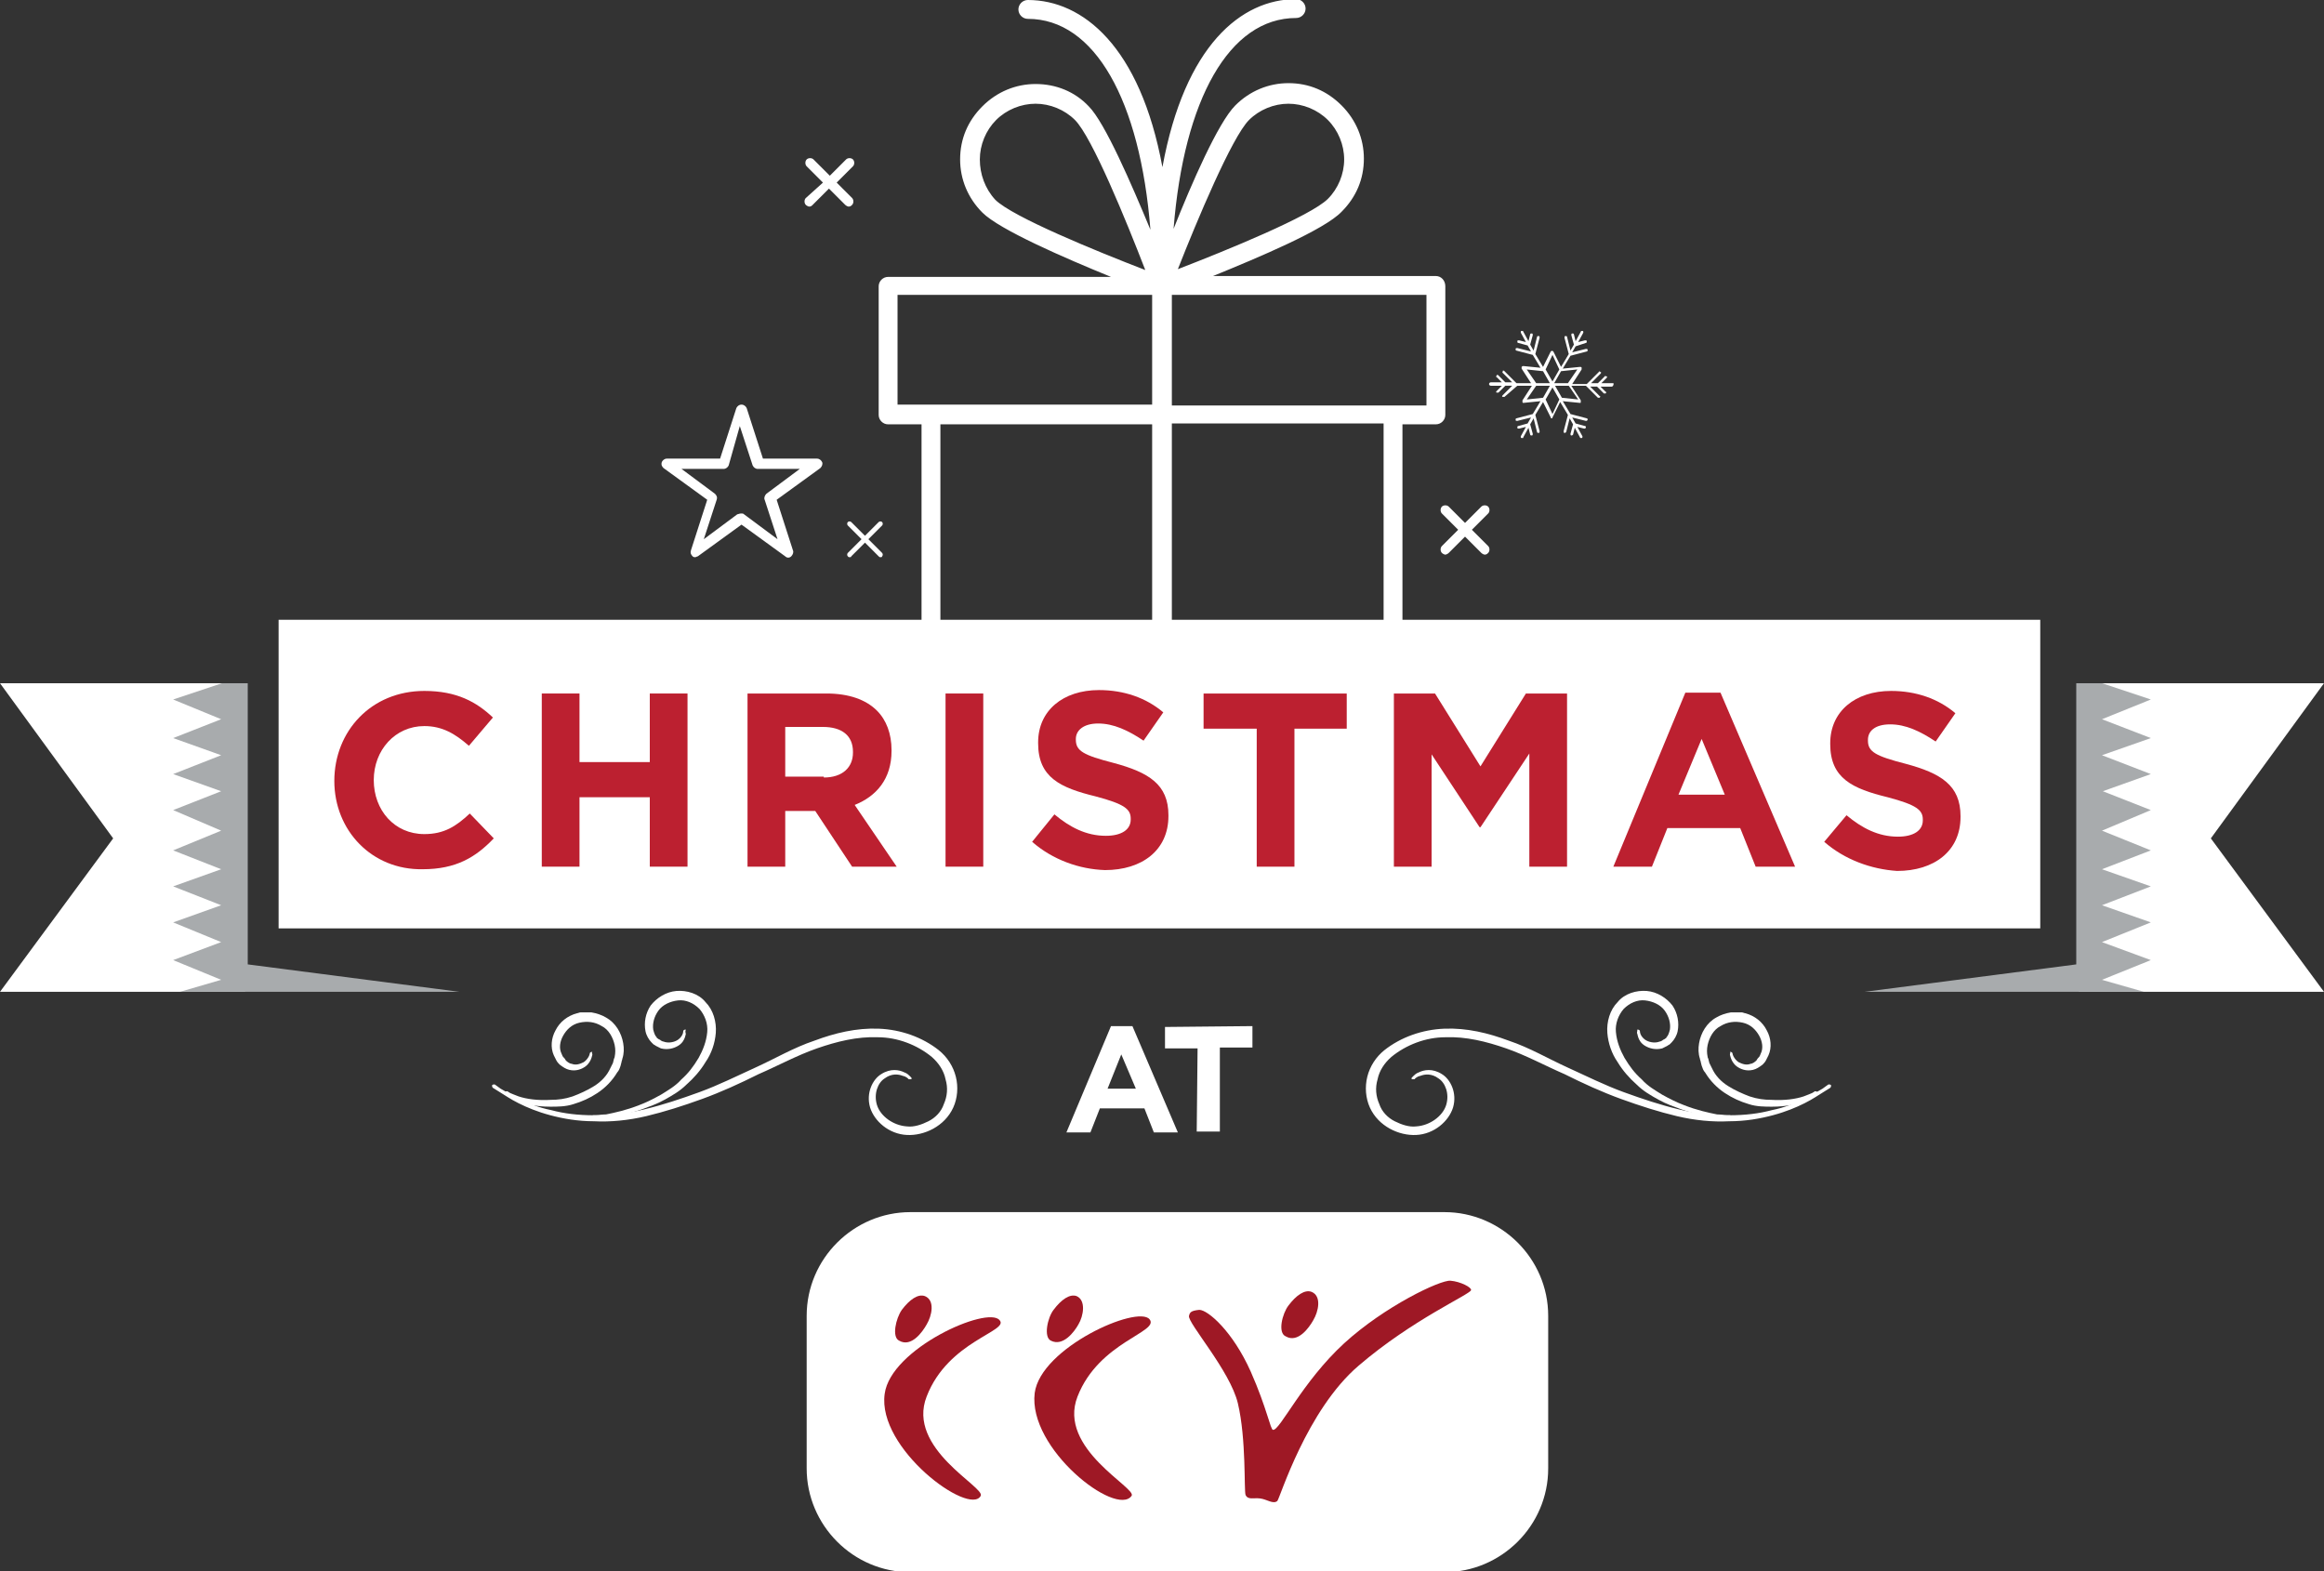 <?xml version="1.0" encoding="utf-8"?>
<!-- Generator: Adobe Illustrator 19.1.0, SVG Export Plug-In . SVG Version: 6.00 Build 0)  -->
<svg version="1.2" baseProfile="tiny" id="Layer_1" xmlns="http://www.w3.org/2000/svg" xmlns:xlink="http://www.w3.org/1999/xlink"
	 x="0px" y="0px" viewBox="0 0 271.1 183.3" xml:space="preserve">
<rect x="0" y="0" width="271.1" height="183.3" fill="#333333" stroke="none"/>
<g>
	<path fill="#FFFFFF" d="M167.5,32.2h-26c5.4-2.2,13-5.4,15-7.5c1.7-1.7,2.6-3.8,2.6-6.2c0-2.3-0.9-4.5-2.6-6.2
		c-1.7-1.7-3.8-2.6-6.2-2.6c-2.3,0-4.5,0.9-6.2,2.6c-2,2-5.1,9.1-7.2,14.4c1.2-15.1,6.5-24.6,14.3-24.6c0.6,0,1.1-0.5,1.1-1.1
		c0-0.6-0.5-1.1-1.1-1.1c-6.4,0-13,5.4-15.6,19.6C133,5.4,126.3,0,119.9,0c-0.6,0-1.1,0.5-1.1,1.1c0,0.6,0.5,1.1,1.1,1.1
		c7.8,0,13.1,9.5,14.3,24.6c-2.2-5.3-5.3-12.5-7.2-14.4c-1.6-1.7-3.8-2.6-6.2-2.6c-2.3,0-4.5,0.9-6.2,2.6c-1.7,1.7-2.6,3.8-2.6,6.2
		c0,2.3,0.9,4.5,2.6,6.2c2,2,9.6,5.3,15,7.5h-26c-0.6,0-1.1,0.5-1.1,1.1v15c0,0.6,0.5,1.1,1.1,1.1h3.9v45.1c0,0.6,0.5,1.1,1.1,1.1
		h53.9c0.6,0,1.1-0.5,1.1-1.1V49.5h3.9c0.6,0,1.1-0.5,1.1-1.1v-15C168.6,32.7,168.1,32.2,167.5,32.2z M145.7,14
		c1.2-1.2,2.9-1.9,4.6-1.9c1.7,0,3.4,0.7,4.6,1.9c1.2,1.2,1.9,2.9,1.9,4.6c0,1.7-0.7,3.4-1.9,4.6c-2,2-11.8,6-17.5,8.2
		C139.6,25.8,143.7,16,145.7,14z M114.3,18.6c0-1.7,0.7-3.4,1.9-4.6c1.2-1.2,2.9-1.9,4.6-1.9c1.7,0,3.4,0.7,4.6,1.9
		c2,2,6,11.8,8.2,17.5c-5.7-2.2-15.5-6.2-17.5-8.2C114.9,22,114.3,20.3,114.3,18.6z M104.7,34.4h29.7v12.8h-25.8h-3.9V34.4z
		 M109.7,49.5h24.7v44h-24.7V49.5z M161.4,93.4h-24.7v-44h24.7V93.4z M166.4,47.3h-3.9h-25.8V34.4h29.7V47.3z"/>
	<rect x="32.5" y="72.3" fill="#FFFFFF" width="205.5" height="36"/>
	<g>
		<path fill="#BC2030" d="M39,91.1L39,91.1c0-5.8,4.3-10.5,10.5-10.5c3.8,0,6.1,1.3,8,3.1l-2.8,3.3c-1.6-1.4-3.1-2.3-5.2-2.3
			c-3.4,0-5.9,2.8-5.9,6.3V91c0,3.5,2.4,6.3,5.9,6.3c2.3,0,3.7-0.9,5.3-2.4l2.8,2.9c-2.1,2.2-4.4,3.6-8.3,3.6
			C43.4,101.5,39,96.9,39,91.1z"/>
		<path fill="#BC2030" d="M63.2,80.9h4.4v8h8.2v-8h4.4v20.2h-4.4V93h-8.2v8.1h-4.4V80.9z"/>
		<path fill="#BC2030" d="M87.2,80.9h9.2c2.6,0,4.6,0.7,5.9,2c1.1,1.1,1.7,2.7,1.7,4.6v0.1c0,3.3-1.8,5.3-4.3,6.3l4.9,7.2h-5.2
			l-4.3-6.5h-3.5v6.5h-4.4V80.9z M96.1,90.7c2.2,0,3.4-1.2,3.4-2.9v-0.1c0-1.9-1.3-2.9-3.5-2.9h-4.4v5.8H96.1z"/>
		<path fill="#BC2030" d="M110.3,80.9h4.4v20.2h-4.4V80.9z"/>
		<path fill="#BC2030" d="M120.4,98.2L123,95c1.8,1.5,3.7,2.5,6,2.5c1.8,0,2.9-0.7,2.9-1.9v-0.1c0-1.1-0.7-1.7-4.1-2.6
			c-4.1-1-6.7-2.2-6.7-6.2v-0.1c0-3.7,2.9-6.1,7.1-6.1c2.9,0,5.5,0.9,7.5,2.6l-2.3,3.3c-1.8-1.2-3.5-2-5.3-2c-1.7,0-2.6,0.8-2.6,1.8
			v0.1c0,1.3,0.9,1.8,4.4,2.7c4.1,1.1,6.4,2.5,6.4,6.1v0.1c0,4-3.1,6.3-7.4,6.3C125.9,101.4,122.8,100.3,120.4,98.2z"/>
		<path fill="#BC2030" d="M146.5,85h-6.1v-4.1h16.7V85H151v16.1h-4.4V85z"/>
		<path fill="#BC2030" d="M162.6,80.9h4.8l5.3,8.5l5.3-8.5h4.8v20.2h-4.4V87.9l-5.7,8.6h-0.1l-5.6-8.5v13.1h-4.4V80.9z"/>
		<path fill="#BC2030" d="M196.6,80.8h4.1l8.7,20.3h-4.6l-1.8-4.5h-8.5l-1.8,4.5h-4.5L196.6,80.8z M201.2,92.7l-2.7-6.5l-2.7,6.5
			H201.2z"/>
		<path fill="#BC2030" d="M212.8,98.2l2.6-3.1c1.8,1.5,3.7,2.5,6,2.5c1.8,0,2.9-0.7,2.9-1.9v-0.1c0-1.1-0.7-1.7-4.1-2.6
			c-4.1-1-6.7-2.2-6.7-6.2v-0.1c0-3.7,2.9-6.1,7.1-6.1c2.9,0,5.5,0.9,7.5,2.6l-2.3,3.3c-1.8-1.2-3.5-2-5.3-2s-2.6,0.8-2.6,1.8v0.1
			c0,1.3,0.9,1.8,4.4,2.7c4.1,1.1,6.4,2.5,6.4,6.1v0.1c0,4-3.1,6.3-7.4,6.3C218.3,101.4,215.2,100.3,212.8,98.2z"/>
	</g>
	<path fill="#FFFFFF" d="M188.1,44.7h-1.3l0.6-0.6c0.1-0.1,0.1-0.2,0-0.2s-0.2-0.1-0.2,0l-0.8,0.8h-0.8l1.1-1.1
		c0.1-0.1,0.1-0.2,0-0.2c-0.1-0.1-0.2-0.1-0.2,0l-1.4,1.4h-1.7l1.1-1.7c0-0.1,0-0.1,0-0.2c0-0.1-0.1-0.1-0.2-0.1l-2,0.2l0.9-1.5
		l1.9-0.5c0.1,0,0.1-0.1,0.1-0.2c0-0.1-0.1-0.1-0.2-0.1l-1.6,0.4l0.4-0.7L185,40c0.1,0,0.1-0.1,0.1-0.2c0-0.1-0.1-0.1-0.2-0.1
		l-0.8,0.2l0.6-1.1c0-0.1,0-0.2-0.1-0.2c-0.1,0-0.2,0-0.2,0.1l-0.6,1.1l-0.2-0.8c0-0.1-0.1-0.1-0.2-0.1c-0.1,0-0.1,0.1-0.1,0.2
		l0.3,1.1l-0.4,0.7l-0.4-1.6c0-0.1-0.1-0.1-0.2-0.1c-0.1,0-0.1,0.1-0.1,0.2l0.5,1.9l-0.9,1.5l-0.9-1.8c-0.1-0.1-0.2-0.1-0.3,0
		l-0.9,1.8l-0.9-1.5l0.5-1.9c0-0.1,0-0.2-0.1-0.2c-0.1,0-0.2,0-0.2,0.1l-0.4,1.6l-0.4-0.7l0.3-1.1c0-0.1,0-0.2-0.1-0.2
		c-0.1,0-0.2,0-0.2,0.1l-0.2,0.8l-0.6-1.1c0-0.1-0.1-0.1-0.2-0.1c-0.1,0-0.1,0.1-0.1,0.2l0.6,1.1l-0.8-0.2c-0.1,0-0.2,0-0.2,0.1
		c0,0.1,0,0.2,0.1,0.2l1.1,0.3l0.4,0.7l-1.6-0.4c-0.1,0-0.2,0-0.2,0.1c0,0.1,0,0.2,0.1,0.2l1.9,0.5l0.9,1.5l-2-0.2
		c-0.1,0-0.1,0-0.2,0.1c0,0.1,0,0.1,0,0.2l1.1,1.7l-1.7,0l-1.4-1.4c-0.1-0.1-0.2-0.1-0.2,0s-0.1,0.2,0,0.2l1.1,1.1h-0.8l-0.8-0.8
		c-0.1-0.1-0.2-0.1-0.2,0c-0.1,0.1-0.1,0.2,0,0.2l0.6,0.6l-1.3,0c-0.1,0-0.2,0.1-0.2,0.2c0,0.1,0.1,0.2,0.2,0.2l1.3,0l-0.6,0.6
		c-0.1,0.1-0.1,0.2,0,0.2c0,0,0.1,0,0.1,0c0,0,0.1,0,0.1,0l0.8-0.8h0.8l-1.1,1.1c-0.1,0.1-0.1,0.2,0,0.2c0,0,0.1,0,0.1,0
		s0.1,0,0.1,0L177,45l1.7,0l-1.1,1.7c0,0.1,0,0.1,0,0.2c0,0.1,0.1,0.1,0.1,0.1c0,0,0,0,0,0l2-0.2l-0.9,1.5l-1.9,0.5
		c-0.1,0-0.1,0.1-0.1,0.2c0,0.1,0.1,0.1,0.2,0.1c0,0,0,0,0,0l1.6-0.4l-0.4,0.7l-1.1,0.3c-0.1,0-0.1,0.1-0.1,0.2
		c0,0.1,0.1,0.1,0.2,0.1c0,0,0,0,0,0l0.8-0.2l-0.6,1.1c0,0.1,0,0.2,0.1,0.2c0,0,0.1,0,0.1,0c0.1,0,0.1,0,0.1-0.1l0.6-1.1l0.2,0.8
		c0,0.1,0.1,0.1,0.2,0.1c0,0,0,0,0,0c0.1,0,0.1-0.1,0.1-0.2l-0.3-1.1l0.4-0.7l0.4,1.6c0,0.1,0.1,0.1,0.2,0.1c0,0,0,0,0,0
		c0.1,0,0.1-0.1,0.1-0.2l-0.5-1.9l0.9-1.5l0.9,1.8c0,0.1,0.1,0.1,0.1,0.1c0.1,0,0.1,0,0.1-0.1l0.9-1.8l0.9,1.5l-0.5,1.9
		c0,0.1,0,0.2,0.1,0.2c0,0,0,0,0,0c0.1,0,0.1,0,0.2-0.1l0.4-1.6l0.4,0.7l-0.3,1.1c0,0.1,0,0.2,0.1,0.2c0,0,0,0,0,0
		c0.1,0,0.1,0,0.2-0.1l0.2-0.8l0.6,1.1c0,0.1,0.1,0.1,0.1,0.1c0,0,0.1,0,0.1,0c0.1,0,0.1-0.1,0.1-0.2l-0.6-1.1l0.8,0.2c0,0,0,0,0,0
		c0.1,0,0.1,0,0.2-0.1c0-0.1,0-0.2-0.1-0.2l-1.1-0.3l-0.4-0.7l1.6,0.4c0,0,0,0,0,0c0.1,0,0.1,0,0.2-0.1c0-0.1,0-0.2-0.1-0.2
		l-1.9-0.5l-0.9-1.5l2,0.2c0,0,0,0,0,0c0.1,0,0.1,0,0.1-0.1c0-0.1,0-0.1,0-0.2l-1.1-1.7h1.7l1.4,1.4c0,0,0.1,0,0.1,0
		c0,0,0.1,0,0.1,0c0.1-0.1,0.1-0.2,0-0.2l-1.1-1.1h0.8l0.8,0.8c0,0,0.1,0,0.1,0s0.1,0,0.1,0c0.1-0.1,0.1-0.2,0-0.2l-0.6-0.6h1.3
		c0.1,0,0.2-0.1,0.2-0.2C188.3,44.7,188.2,44.7,188.1,44.7z M184,43.1l-1.1,1.6h-1.6l0.8-1.4L184,43.1z M181.1,41.4l0.8,1.7
		l-0.8,1.4l-0.8-1.4L181.1,41.4z M178.1,43.1l1.9,0.2l0.8,1.4l-1.6,0L178.1,43.1z M178.1,46.6l1.1-1.6l1.6,0l-0.8,1.4L178.1,46.6z
		 M181.1,48.3l-0.8-1.7l0.8-1.4l0.8,1.4L181.1,48.3z M182.2,46.4l-0.8-1.4h1.6l1.1,1.6L182.2,46.4z"/>
	<path fill="#FFFFFF" d="M81.1,65c-0.1,0-0.2,0-0.3-0.1c-0.2-0.2-0.3-0.4-0.2-0.7l1.9-5.9l-5.1-3.7c-0.2-0.2-0.3-0.4-0.2-0.7
		c0.1-0.2,0.3-0.4,0.6-0.4H84l1.9-5.9c0.1-0.2,0.3-0.4,0.6-0.4s0.5,0.2,0.6,0.4l1.9,5.9h6.3c0.3,0,0.5,0.2,0.6,0.4
		c0.1,0.2,0,0.5-0.2,0.7l-5.1,3.7l1.9,5.9c0.1,0.2,0,0.5-0.2,0.7c-0.2,0.2-0.5,0.2-0.7,0l-5.1-3.7l-5.1,3.7
		C81.3,64.9,81.2,65,81.1,65z M86.5,59.9c0.1,0,0.2,0,0.3,0.1l3.9,2.9l-1.5-4.6c-0.1-0.2,0-0.5,0.2-0.7l3.9-2.9h-4.9
		c-0.3,0-0.5-0.2-0.6-0.4l-1.5-4.6L85,54.3c-0.1,0.2-0.3,0.4-0.6,0.4h-4.9l3.9,2.9c0.2,0.2,0.3,0.4,0.2,0.7l-1.5,4.6l3.9-2.9
		C86.3,59.9,86.4,59.9,86.5,59.9z"/>
	<path fill="#FFFFFF" d="M97.6,21.3l1.9-1.9c0.2-0.2,0.2-0.6,0-0.8s-0.6-0.2-0.8,0l-1.9,1.9l-1.9-1.9c-0.2-0.2-0.6-0.2-0.8,0
		s-0.2,0.6,0,0.8l1.9,1.9L94,23.1c-0.2,0.2-0.2,0.6,0,0.8c0.1,0.1,0.3,0.2,0.4,0.2c0.2,0,0.3-0.1,0.4-0.2l1.9-1.9l1.9,1.9
		c0.1,0.1,0.3,0.2,0.4,0.2c0.2,0,0.3-0.1,0.4-0.2c0.2-0.2,0.2-0.6,0-0.8L97.6,21.3z"/>
	<path fill="#FFFFFF" d="M171.7,61.8l1.9-1.9c0.2-0.2,0.2-0.6,0-0.8c-0.2-0.2-0.6-0.2-0.8,0l-1.9,1.9l-1.9-1.9
		c-0.2-0.2-0.6-0.2-0.8,0c-0.2,0.2-0.2,0.6,0,0.8l1.9,1.9l-1.9,1.9c-0.2,0.2-0.2,0.6,0,0.8c0.1,0.1,0.3,0.2,0.4,0.2s0.3-0.1,0.4-0.2
		l1.9-1.9l1.9,1.9c0.1,0.1,0.3,0.2,0.4,0.2c0.2,0,0.3-0.1,0.4-0.2c0.2-0.2,0.2-0.6,0-0.8L171.7,61.8z"/>
	<path fill="#FFFFFF" d="M101.3,62.9l1.6-1.6c0.1-0.1,0.1-0.3,0-0.4c-0.1-0.1-0.3-0.1-0.4,0l-1.6,1.6l-1.6-1.6
		c-0.1-0.1-0.3-0.1-0.4,0c-0.1,0.1-0.1,0.3,0,0.4l1.6,1.6l-1.6,1.6c-0.1,0.1-0.1,0.3,0,0.4C99,65,99,65,99.1,65c0.1,0,0.2,0,0.2-0.1
		l1.6-1.6l1.6,1.6c0.1,0.1,0.1,0.1,0.2,0.1s0.2,0,0.2-0.1c0.1-0.1,0.1-0.3,0-0.4L101.3,62.9z"/>
	<g>
		<path fill="#FFFFFF" d="M129.6,119.7l2.5,0l5.3,12.4l-2.8,0l-1.1-2.8l-5.2,0l-1.1,2.8l-2.8,0L129.6,119.7z M132.5,127l-1.7-4
			l-1.6,4L132.5,127z"/>
		<path fill="#FFFFFF" d="M139.7,122.3l-3.8,0l0-2.5l10.2-0.1l0,2.5l-3.8,0l0,9.8l-2.7,0L139.7,122.3z"/>
	</g>
	<g>
		<g>
			<path fill="#FFFFFF" d="M106,125.9c0,0-0.2-0.3-0.7-0.4c-0.5-0.2-1.3-0.3-2.1,0.3c-0.8,0.5-1.3,1.8-0.9,3.1
				c0.4,1.3,1.9,2.4,3.5,2.5c0.8,0.1,1.7-0.2,2.5-0.6c0.8-0.4,1.5-1.1,1.8-2c0.4-0.9,0.5-1.9,0.2-2.9c-0.2-1-0.8-1.9-1.6-2.6
				c-1.7-1.4-4-2.3-6.3-2.3c-2.4-0.1-4.8,0.5-7.1,1.3c-2.3,0.8-4.5,2-6.8,3c-2.2,1.1-4.4,2.1-6.6,2.9c-2.2,0.8-4.4,1.5-6.5,2
				c-2.1,0.5-4.2,0.7-6.1,0.6c-1.9,0-3.6-0.3-5.1-0.7c-1.5-0.4-2.7-0.9-3.7-1.4c-1-0.5-1.7-1-2.2-1.3c-0.5-0.3-0.8-0.5-0.8-0.5
				c-0.1-0.1-0.1-0.2-0.1-0.3c0.1-0.1,0.2-0.1,0.3-0.1l0,0c0,0,0.3,0.2,0.7,0.5c0.5,0.3,1.2,0.7,2.2,1.2c1,0.5,2.2,1,3.7,1.3
				c1.5,0.4,3.1,0.6,5,0.6c1.8,0,3.9-0.2,5.9-0.7c2.1-0.5,4.2-1.2,6.4-2c2.2-0.8,4.4-1.9,6.6-2.9c2.2-1,4.4-2.3,6.8-3.1
				c2.4-0.9,4.9-1.5,7.5-1.4c2.6,0.1,5.1,1,7,2.5c1,0.8,1.7,1.9,2,3.1c0.3,1.2,0.2,2.5-0.3,3.6c-1,2.2-3.4,3.3-5.4,3.2
				c-2.1-0.1-3.8-1.6-4.3-3.2c-0.5-1.7,0.3-3.3,1.3-3.9c1.1-0.7,2.1-0.5,2.7-0.2c0.3,0.1,0.5,0.3,0.6,0.4c0.1,0.1,0.2,0.2,0.2,0.2
				c0.1,0.1,0,0.2,0,0.2c0,0,0,0-0.1,0L106,125.9z"/>
			<path fill="#FFFFFF" d="M69.1,123c0,0,0,0.1-0.1,0.4c-0.1,0.3-0.3,0.7-0.7,1c-0.4,0.3-1.1,0.6-1.9,0.4c-0.4-0.1-0.7-0.3-1.1-0.6
				c-0.1-0.1-0.3-0.3-0.4-0.5c-0.1-0.2-0.2-0.4-0.3-0.6c-0.4-0.9-0.3-2,0.2-2.9c0.5-1,1.4-1.7,2.5-2c0.1,0,0.3-0.1,0.4-0.1l0.1,0
				l0.1,0l0.2,0c0.2,0,0.6,0,0.9,0c0.6,0.1,1.2,0.3,1.7,0.6c1.1,0.6,1.8,1.8,2,3c0.1,0.6,0.1,1.2-0.1,1.8c0,0.1-0.1,0.3-0.1,0.4
				l-0.1,0.4c-0.1,0.3-0.2,0.6-0.4,0.8c-0.6,1-1.4,1.8-2.3,2.4c-0.9,0.6-1.8,1-2.8,1.3c-0.9,0.3-1.9,0.3-2.7,0.3
				c-1.7,0-3-0.3-3.9-0.7c-0.5-0.2-0.8-0.4-1-0.5c-0.2-0.1-0.3-0.2-0.3-0.2c-0.1-0.1-0.1-0.2-0.1-0.3c0.1-0.1,0.2-0.1,0.3-0.1l0,0
				c0,0,0.1,0.1,0.3,0.2c0.2,0.1,0.5,0.2,1,0.4c0.9,0.3,2.2,0.5,3.8,0.4c0.8,0,1.6-0.1,2.5-0.4c0.8-0.3,1.7-0.7,2.5-1.2
				c0.8-0.5,1.5-1.2,1.9-2.1c0.1-0.2,0.2-0.4,0.3-0.6l0.1-0.4c0-0.1,0.1-0.2,0.1-0.3c0.1-0.5,0.1-0.9,0-1.4
				c-0.2-0.9-0.7-1.8-1.5-2.2c-0.8-0.5-1.7-0.6-2.6-0.4c-0.9,0.2-1.5,0.8-1.9,1.5c-0.4,0.7-0.5,1.5-0.2,2.1c0.1,0.2,0.1,0.3,0.2,0.4
				c0.1,0.1,0.2,0.2,0.3,0.4c0.2,0.2,0.5,0.4,0.7,0.4c0.5,0.2,1,0,1.4-0.2c0.3-0.2,0.5-0.5,0.6-0.7c0.1-0.2,0.1-0.4,0.1-0.3
				c0-0.1,0.1-0.2,0.3-0.2C69,122.8,69.1,122.9,69.1,123z"/>
			<path fill="#FFFFFF" d="M80,120.6c0,0,0,0.1-0.1,0.4c-0.1,0.3-0.3,0.7-0.8,1c-0.5,0.3-1.2,0.5-2,0.3c-0.2-0.1-0.4-0.2-0.6-0.3
				c-0.1-0.1-0.2-0.1-0.3-0.2c-0.1-0.1-0.1-0.1-0.2-0.2c-0.3-0.3-0.6-0.8-0.7-1.3c-0.2-1,0-2.1,0.6-3c0.7-0.9,1.8-1.6,3-1.7
				c1.2-0.1,2.6,0.3,3.4,1.3c0.9,0.9,1.3,2.3,1.2,3.6c-0.1,1.2-0.5,2.4-1.2,3.4c-0.6,1-1.4,1.9-2.2,2.6c-0.8,0.8-1.7,1.3-2.6,1.8
				c-0.9,0.5-1.8,0.8-2.6,1.1c-1.7,0.6-3.1,0.8-4.1,1c-0.5,0.1-0.9,0.1-1.2,0.1c-0.3,0-0.4,0-0.4,0c-0.1,0-0.2-0.1-0.2-0.2
				c0-0.1,0.1-0.2,0.2-0.2l0,0c0,0,0.1,0,0.4,0c0.3,0,0.6-0.1,1.1-0.1c1-0.2,2.4-0.5,3.9-1.1c0.8-0.3,1.6-0.7,2.5-1.2
				c0.8-0.5,1.7-1,2.4-1.8c0.8-0.7,1.4-1.5,2-2.5c0.5-0.9,0.9-1.9,1-3c0.1-1-0.3-2-0.9-2.7c-0.7-0.7-1.6-1.1-2.5-1
				c-0.9,0.1-1.8,0.5-2.3,1.2c-0.5,0.7-0.7,1.5-0.6,2.2c0.1,0.4,0.2,0.7,0.4,0.9c0,0.1,0.1,0.1,0.2,0.2l0.2,0.1
				c0.1,0.1,0.3,0.2,0.4,0.2c0.5,0.2,1.1,0.1,1.5-0.1c0.4-0.2,0.6-0.5,0.7-0.7c0.1-0.2,0.1-0.4,0.1-0.4c0-0.1,0.1-0.2,0.3-0.2
				C79.9,120.4,80,120.5,80,120.6z"/>
		</g>
		<g>
			<path fill="#FFFFFF" d="M165,125.9c0,0,0.2-0.3,0.7-0.4c0.5-0.2,1.3-0.3,2.1,0.3c0.8,0.5,1.3,1.8,0.9,3.1
				c-0.4,1.3-1.9,2.4-3.5,2.5c-0.8,0.1-1.7-0.2-2.5-0.6c-0.8-0.4-1.5-1.1-1.8-2c-0.4-0.9-0.5-1.9-0.2-2.9c0.2-1,0.8-1.9,1.6-2.6
				c1.7-1.4,4-2.3,6.3-2.3c2.4-0.1,4.8,0.5,7.1,1.3c2.3,0.8,4.5,2,6.8,3c2.2,1.1,4.4,2.1,6.6,2.9c2.2,0.8,4.4,1.5,6.5,2
				c2.1,0.5,4.2,0.7,6.1,0.6c1.9,0,3.6-0.3,5.1-0.7c1.5-0.4,2.7-0.9,3.7-1.4c1-0.5,1.7-1,2.2-1.3c0.5-0.3,0.8-0.5,0.8-0.5
				c0.1-0.1,0.1-0.2,0.1-0.3c-0.1-0.1-0.2-0.1-0.3-0.1l0,0c0,0-0.3,0.2-0.7,0.5c-0.5,0.3-1.2,0.7-2.2,1.2c-1,0.5-2.2,1-3.7,1.3
				c-1.5,0.4-3.1,0.6-5,0.6c-1.8,0-3.9-0.2-5.9-0.7c-2.1-0.5-4.2-1.2-6.4-2c-2.2-0.8-4.4-1.9-6.6-2.9c-2.2-1-4.4-2.3-6.8-3.1
				c-2.4-0.9-4.9-1.5-7.5-1.4c-2.6,0.1-5.1,1-7,2.5c-1,0.8-1.7,1.9-2,3.1c-0.3,1.2-0.2,2.5,0.3,3.6c1,2.2,3.4,3.3,5.4,3.2
				c2.1-0.1,3.8-1.6,4.3-3.2c0.5-1.7-0.3-3.3-1.3-3.9c-1.1-0.7-2.1-0.5-2.7-0.2c-0.3,0.1-0.5,0.3-0.6,0.4c-0.1,0.1-0.2,0.2-0.2,0.2
				c-0.1,0.1,0,0.2,0,0.2c0,0,0,0,0.1,0L165,125.9z"/>
			<path fill="#FFFFFF" d="M201.8,123c0,0,0,0.1,0.1,0.4c0.1,0.3,0.3,0.7,0.7,1c0.4,0.3,1.1,0.6,1.9,0.4c0.4-0.1,0.7-0.3,1.1-0.6
				c0.1-0.1,0.3-0.3,0.4-0.5c0.1-0.2,0.2-0.4,0.3-0.6c0.4-0.9,0.3-2-0.2-2.9c-0.5-1-1.4-1.7-2.5-2c-0.1,0-0.3-0.1-0.4-0.1l-0.1,0
				l-0.1,0l-0.2,0c-0.2,0-0.6,0-0.9,0c-0.6,0.1-1.2,0.3-1.7,0.6c-1.1,0.6-1.8,1.8-2,3c-0.1,0.6-0.1,1.2,0.1,1.8
				c0,0.1,0.1,0.3,0.1,0.4l0.1,0.4c0.1,0.3,0.2,0.6,0.4,0.8c0.6,1,1.4,1.8,2.3,2.4c0.9,0.6,1.8,1,2.8,1.3c0.9,0.3,1.9,0.3,2.7,0.3
				c1.7,0,3-0.3,3.9-0.7c0.5-0.2,0.8-0.4,1-0.5c0.2-0.1,0.3-0.2,0.3-0.2c0.1-0.1,0.1-0.2,0.1-0.3c-0.1-0.1-0.2-0.1-0.3-0.1l0,0
				c0,0-0.1,0.1-0.3,0.2c-0.2,0.1-0.5,0.2-1,0.4c-0.9,0.3-2.2,0.5-3.8,0.4c-0.8,0-1.6-0.1-2.5-0.4c-0.8-0.3-1.7-0.7-2.5-1.2
				c-0.8-0.5-1.5-1.2-1.9-2.1c-0.1-0.2-0.2-0.4-0.3-0.6l-0.1-0.4c0-0.1-0.1-0.2-0.1-0.3c-0.1-0.5-0.1-0.9,0-1.4
				c0.2-0.9,0.7-1.8,1.5-2.2c0.8-0.5,1.7-0.6,2.6-0.4c0.9,0.2,1.5,0.8,1.9,1.5c0.4,0.7,0.5,1.5,0.2,2.1c-0.1,0.2-0.1,0.3-0.2,0.4
				c-0.1,0.1-0.2,0.2-0.3,0.4c-0.2,0.2-0.5,0.4-0.7,0.4c-0.5,0.2-1,0-1.4-0.2c-0.3-0.2-0.5-0.5-0.6-0.7c-0.1-0.2-0.1-0.4-0.1-0.3
				c0-0.1-0.1-0.2-0.3-0.2C201.9,122.8,201.8,122.9,201.8,123z"/>
			<path fill="#FFFFFF" d="M191,120.6c0,0,0,0.1,0.1,0.4c0.1,0.3,0.3,0.7,0.8,1c0.5,0.3,1.2,0.5,2,0.3c0.2-0.1,0.4-0.2,0.6-0.3
				c0.1-0.1,0.2-0.1,0.3-0.2c0.1-0.1,0.1-0.1,0.2-0.2c0.3-0.3,0.6-0.8,0.7-1.3c0.2-1,0-2.1-0.6-3c-0.7-0.9-1.8-1.6-3-1.7
				c-1.2-0.1-2.6,0.3-3.4,1.3c-0.9,0.9-1.3,2.3-1.2,3.6c0.1,1.2,0.5,2.4,1.2,3.4c0.6,1,1.4,1.9,2.2,2.6c0.8,0.8,1.7,1.3,2.6,1.8
				c0.9,0.5,1.8,0.8,2.6,1.1c1.7,0.6,3.1,0.8,4.1,1c0.5,0.1,0.9,0.1,1.2,0.1c0.3,0,0.4,0,0.4,0c0.1,0,0.2-0.1,0.2-0.2
				c0-0.1-0.1-0.2-0.2-0.2l0,0c0,0-0.1,0-0.4,0c-0.3,0-0.6-0.1-1.1-0.1c-1-0.2-2.4-0.5-3.9-1.1c-0.8-0.3-1.6-0.7-2.5-1.2
				c-0.8-0.5-1.7-1-2.4-1.8c-0.8-0.7-1.4-1.5-2-2.5c-0.5-0.9-0.9-1.9-1-3c-0.1-1,0.3-2,0.9-2.7c0.7-0.7,1.6-1.1,2.5-1
				c0.9,0.1,1.8,0.5,2.3,1.2c0.5,0.7,0.7,1.5,0.6,2.2c-0.1,0.4-0.2,0.7-0.4,0.9c0,0.1-0.1,0.1-0.2,0.2l-0.2,0.1
				c-0.1,0.1-0.3,0.2-0.4,0.2c-0.5,0.2-1.1,0.1-1.5-0.1c-0.4-0.2-0.6-0.5-0.7-0.7c-0.1-0.2-0.1-0.4-0.1-0.4c0-0.1-0.1-0.2-0.3-0.2
				C191,120.4,190.9,120.5,191,120.6z"/>
		</g>
	</g>
	<g>
		<path id="XMLID_27_" fill="#FFFFFF" d="M168.5,141.4h-62.3c-6.6,0-12.1,5.4-12.1,12.1v17.8c0,6.6,5.4,12.1,12.1,12.1h62.3
			c6.6,0,12.1-5.4,12.1-12.1v-17.8C180.6,146.8,175.1,141.4,168.5,141.4z"/>
		<g>
			<g id="XMLID_11_">
				<path fill="#9E1825" d="M150.3,152.3c0.9-1.2,1.9-1.9,2.7-1.6c1.2,0.5,0.8,2.3,0.2,3.3c-0.5,0.9-1.8,2.7-3.2,1.9
					C149,155.5,149.6,153.2,150.3,152.3z"/>
			</g>
			<g id="XMLID_9_">
				<path fill="#9E1825" d="M122.9,152.8c0.9-1.2,1.9-1.9,2.7-1.6c1.1,0.5,0.8,2.3,0.2,3.3c-0.5,0.9-1.8,2.6-3.2,1.9
					C121.7,156,122.2,153.7,122.9,152.8z"/>
			</g>
			<g id="XMLID_7_">
				<path fill="#9E1825" d="M105.2,152.8c0.9-1.2,1.9-1.9,2.7-1.6c1.2,0.5,0.8,2.3,0.2,3.3c-0.5,0.9-1.8,2.7-3.2,1.9
					C104,156,104.5,153.8,105.2,152.8z"/>
			</g>
			<g id="XMLID_5_">
				<path fill="#9E1825" d="M108.1,162.9c-2.4,6.1,6.9,10.6,6.3,11.6c-1.3,2.4-12.1-5.5-11.2-11.9c0.7-5.3,12-10.3,13.4-8.6
					C117.8,155.3,110.6,156.4,108.1,162.9z"/>
			</g>
			<g id="XMLID_3_">
				<path fill="#9E1825" d="M125.7,162.9c-2.4,6.1,7,10.7,6.3,11.6c-1.8,2.5-12.1-5.5-11.3-12c0.7-5.3,12-10.3,13.4-8.6
					C135.3,155.4,128.2,156.5,125.7,162.9z"/>
			</g>
			<g id="XMLID_1_">
				<path fill="#9E1825" d="M158.5,159.3c-6.1,5.2-9.2,15.5-9.5,15.8c-0.5,0.4-1.2-0.2-2-0.3c-0.8-0.1-1.4,0.2-1.7-0.4
					c-0.2-0.5,0.1-6.5-0.9-10.7c-0.9-3.8-5.9-9.4-5.7-10.2c0.1-0.4,0.2-0.6,1.2-0.7c1,0,3.9,2.5,6,7.2c1.9,4.3,2.3,6.8,2.6,6.8
					c0.8,0.1,3.4-5.6,8.3-10.1c4.7-4.3,11.2-7.4,12.4-7.3c1.2,0.1,2.5,0.8,2.4,1.1C171.5,151,164.8,153.9,158.5,159.3z"/>
			</g>
		</g>
	</g>
	<g>
		<polygon fill="#FFFFFF" points="28.6,115.7 0,115.7 13.2,97.8 0,79.7 28.6,79.7 28.6,112.5 		"/>
		<polygon fill="#A8ABAD" points="28.9,112.5 28.9,97.3 28.9,97.2 28.9,79.7 25.9,79.7 20.2,81.6 25.8,83.9 20.2,86.1 25.8,88.1 
			20.2,90.3 25.8,92.3 20.2,94.5 25.8,96.9 20.2,99.2 25.8,101.4 20.2,103.4 25.8,105.6 20.2,107.6 25.8,109.9 20.2,112 25.8,114.3 
			21,115.7 28.9,115.7 53.6,115.7 		"/>
	</g>
	<g>
		<polygon fill="#FFFFFF" points="242.5,115.7 271.1,115.7 257.9,97.8 271.1,79.7 242.5,79.7 242.5,112.5 		"/>
		<polygon fill="#A8ABAD" points="242.2,112.5 242.2,97.3 242.2,97.2 242.2,79.7 245.2,79.7 250.9,81.6 245.2,83.9 250.9,86.1 
			245.2,88.1 250.9,90.3 245.3,92.3 250.9,94.5 245.2,96.9 250.9,99.2 245.2,101.4 250.9,103.4 245.2,105.6 250.9,107.6 
			245.2,109.9 250.9,112 245.2,114.3 250.1,115.7 242.2,115.7 217.5,115.7 		"/>
	</g>
</g>
</svg>
